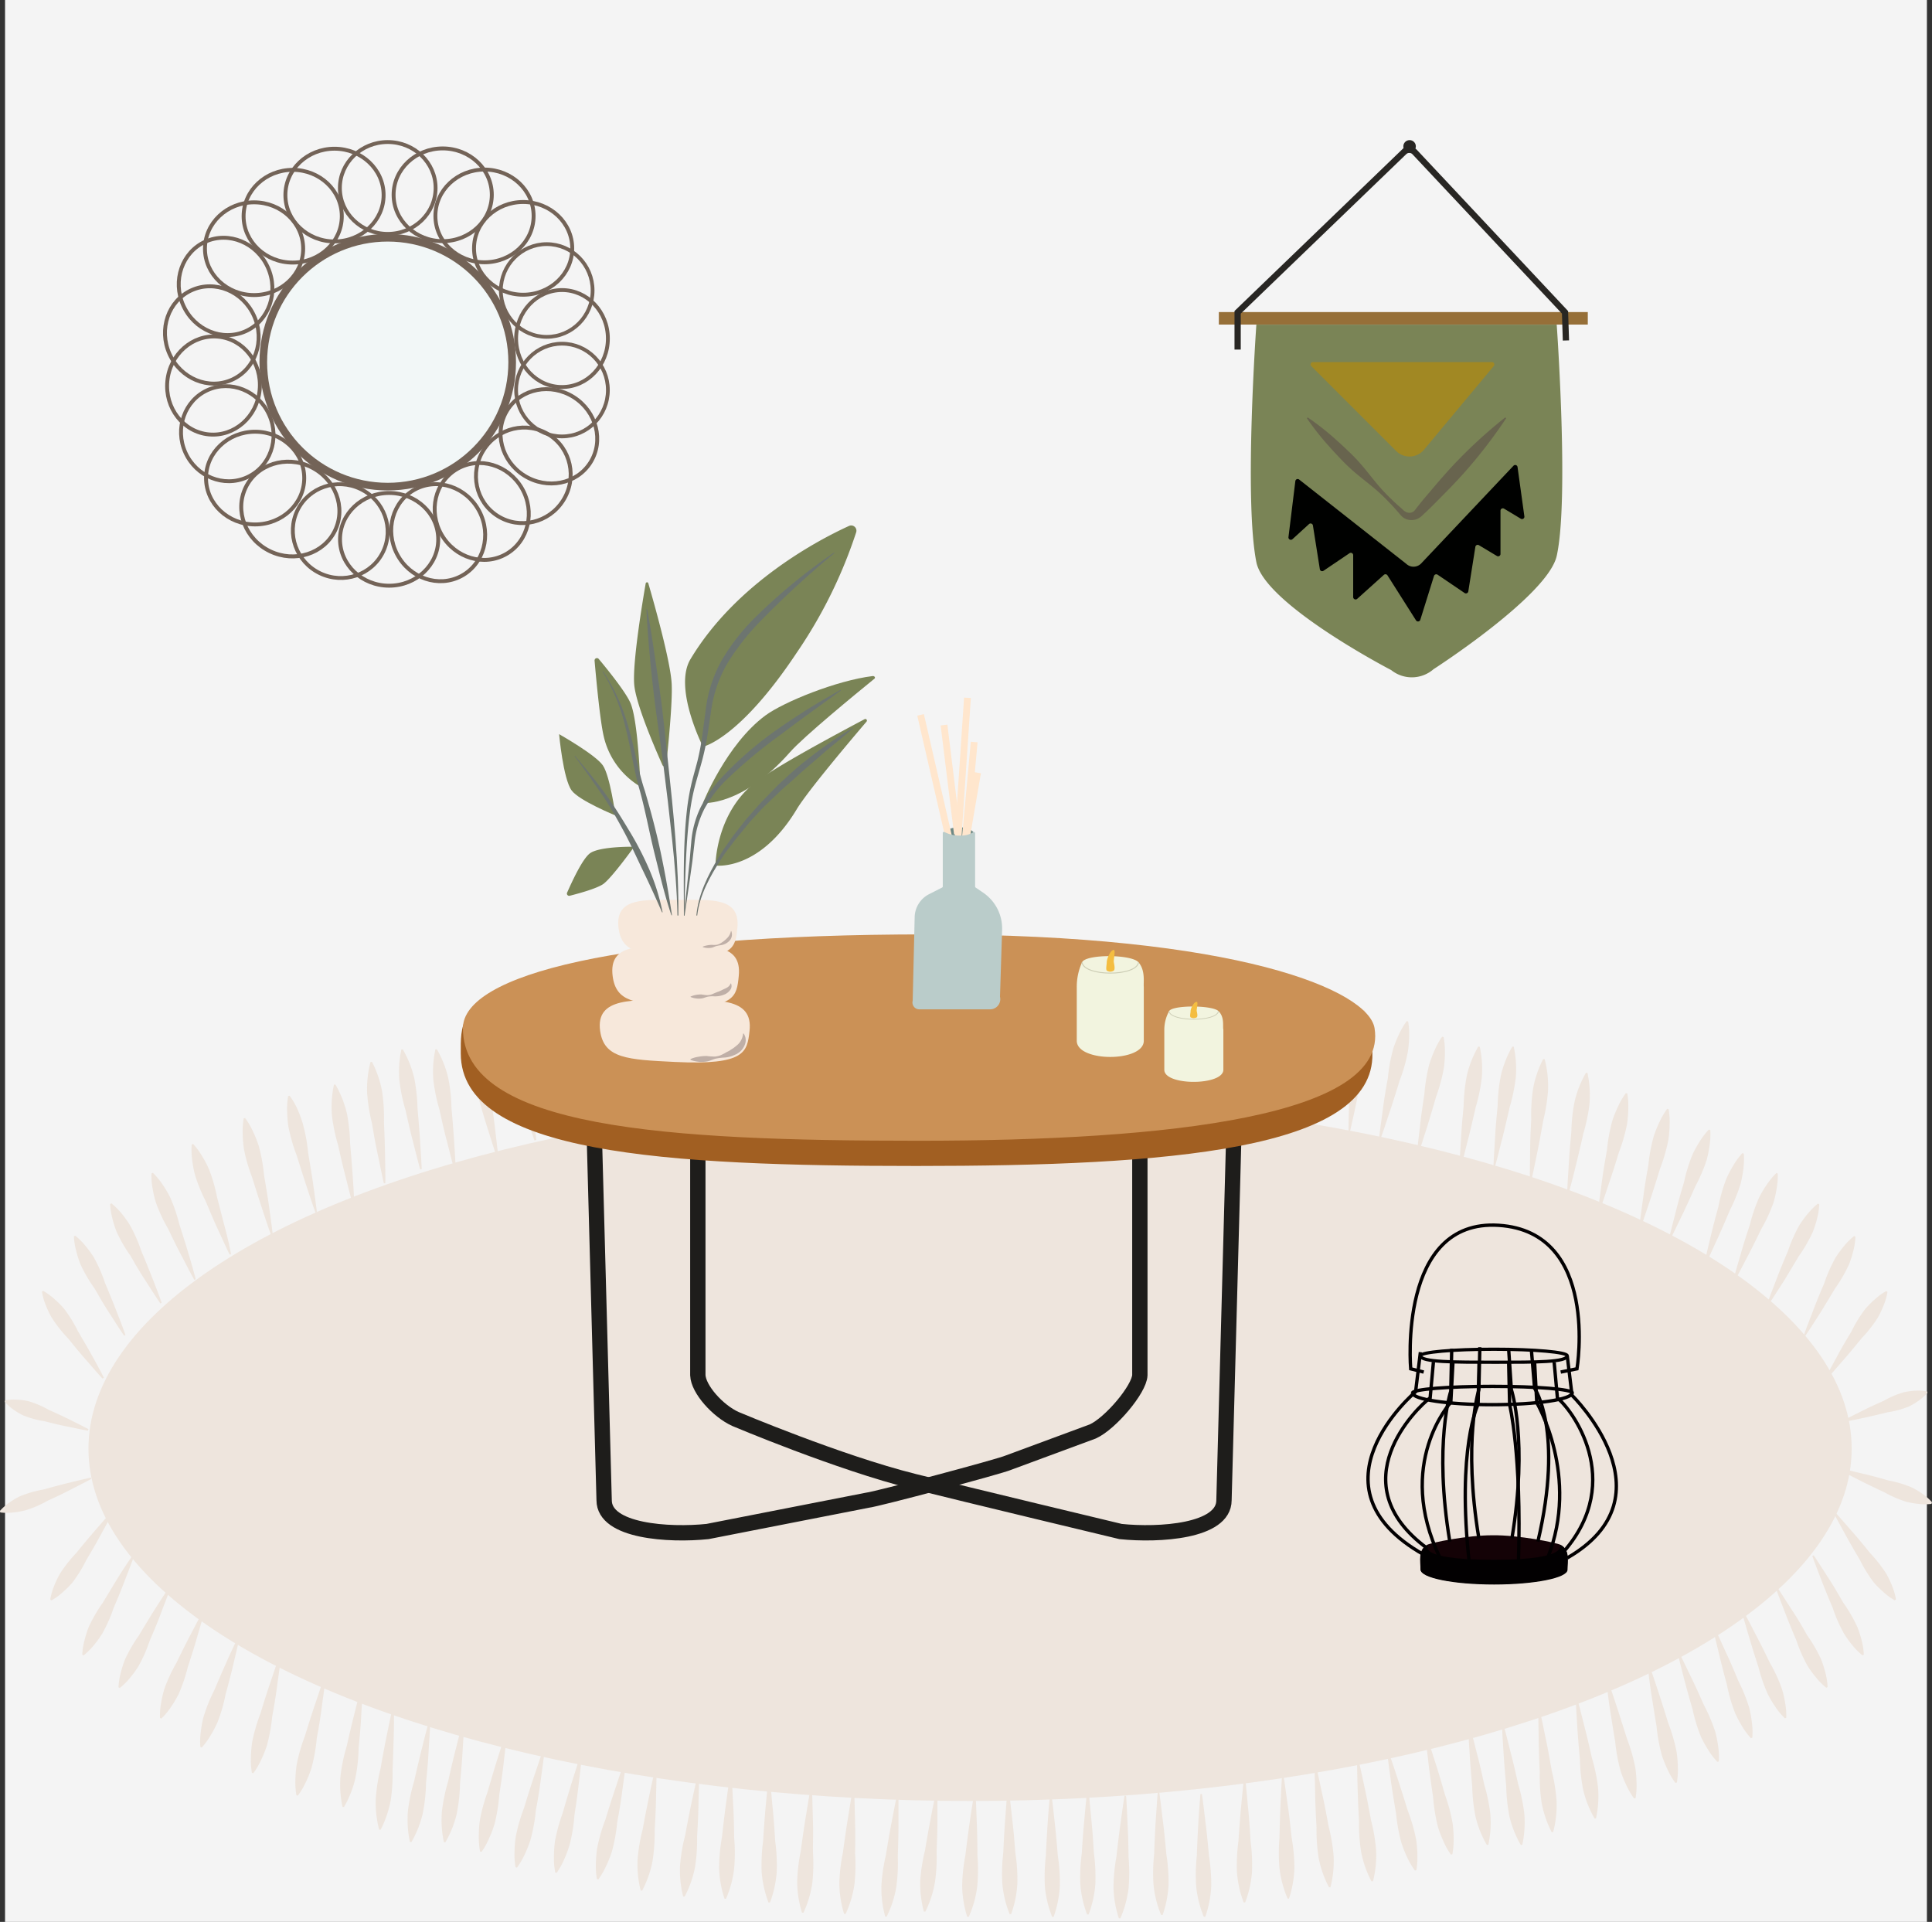 <svg xmlns="http://www.w3.org/2000/svg" viewBox="0 0 402.11 400"><rect x="0" y="0" width="402.11" height="400" fill="#333333" stroke="none"/><defs><style>.cls-1{fill:#f4f4f4;}.cls-2{fill:#eee5dd;}.cls-17,.cls-18,.cls-19,.cls-20,.cls-21,.cls-22,.cls-23,.cls-25,.cls-26,.cls-29,.cls-3,.cls-31,.cls-33,.cls-8{fill:none;}.cls-3{stroke:#1e1d1b;stroke-width:3.19px;}.cls-16,.cls-17,.cls-18,.cls-19,.cls-20,.cls-21,.cls-22,.cls-23,.cls-25,.cls-26,.cls-29,.cls-3,.cls-31,.cls-33,.cls-8{stroke-miterlimit:10;}.cls-4{fill:#a15f22;}.cls-5{fill:#cb9156;}.cls-6{fill:#7a8456;}.cls-7{fill:#966f38;}.cls-8{stroke:#282623;stroke-width:1.3px;}.cls-9{fill:#282623;}.cls-10{fill:#a18823;}.cls-11{fill:#68644e;}.cls-12{fill:#000100;}.cls-13{fill:#f7e8db;}.cls-14{fill:#bfafa7;}.cls-15{fill:#6d7570;}.cls-16{fill:#f2f7f7;stroke-width:1.59px;}.cls-16,.cls-17,.cls-18,.cls-19,.cls-20,.cls-21,.cls-22,.cls-23{stroke:#736357;}.cls-17{stroke-width:0.81px;}.cls-18{stroke-width:0.78px;}.cls-19{stroke-width:0.8px;}.cls-20{stroke-width:0.8px;}.cls-21{stroke-width:0.81px;}.cls-22{stroke-width:0.82px;}.cls-23{stroke-width:0.8px;}.cls-24{fill:#140206;}.cls-25,.cls-26{stroke:#020001;}.cls-25{stroke-width:0.67px;}.cls-26{stroke-width:0.7px;}.cls-27{fill:#020001;}.cls-28{fill:#f2f4df;}.cls-29,.cls-31{stroke:#cdceb6;}.cls-29{stroke-width:0.16px;}.cls-30{fill:#f4bd40;}.cls-31{stroke-width:0.2px;}.cls-32{fill:#6e8985;}.cls-33{stroke:#ffe6cd;stroke-width:1.41px;}.cls-34{fill:#baccca;}</style></defs><title>Recurso 2</title><g id="Capa_2" data-name="Capa 2"><g id="Capa_9" data-name="Capa 9"><rect class="cls-1" x="1.05" width="400" height="400"/></g><g id="Capa_5" data-name="Capa 5"><ellipse class="cls-2" cx="201.9" cy="301.5" rx="183.49" ry="73.33"/><path class="cls-2" d="M375.42,277.93c.65-1.84,1.37-3.64,2.06-5.46s1.44-3.6,2.2-5.38a31.48,31.48,0,0,1,2.34-5.31,21.83,21.83,0,0,1,1.73-2.38,14.1,14.1,0,0,1,2.15-2.15l.28.14a13.92,13.92,0,0,1-.46,3,20.31,20.31,0,0,1-.9,2.8,31.21,31.21,0,0,1-2.9,5q-1.49,2.49-3,4.95c-1.06,1.63-2.08,3.28-3.18,4.89Z"/><path class="cls-2" d="M379.94,286.79c.84-1.65,1.76-3.25,2.63-4.88s1.82-3.21,2.77-4.79a27.83,27.83,0,0,1,2.89-4.7,19.36,19.36,0,0,1,2-2,12.59,12.59,0,0,1,2.35-1.72l.26.18a13,13,0,0,1-.8,2.8,21.68,21.68,0,0,1-1.19,2.53,27.84,27.84,0,0,1-3.41,4.34q-1.74,2.15-3.54,4.25c-1.22,1.38-2.41,2.8-3.67,4.16Z"/><path class="cls-2" d="M367.88,271.19c.65-1.84,1.37-3.64,2.06-5.46s1.44-3.6,2.2-5.38a31.48,31.48,0,0,1,2.34-5.31,21.83,21.83,0,0,1,1.73-2.38,14.62,14.62,0,0,1,2.15-2.16l.28.15a13.92,13.92,0,0,1-.46,3,21.77,21.77,0,0,1-.9,2.8,30.7,30.7,0,0,1-2.9,5q-1.49,2.5-3,5c-1.06,1.63-2.08,3.28-3.18,4.89Z"/><path class="cls-2" d="M360.79,266.29c.51-1.94,1.1-3.85,1.65-5.77s1.17-3.82,1.79-5.71a32.58,32.58,0,0,1,1.94-5.66,23,23,0,0,1,1.55-2.59,14.86,14.86,0,0,1,2-2.42l.29.12a14.46,14.46,0,0,1-.24,3.12,22.18,22.18,0,0,1-.68,3,32.86,32.86,0,0,1-2.52,5.42q-1.29,2.69-2.66,5.36c-.94,1.76-1.84,3.55-2.81,5.3Z"/><path class="cls-2" d="M354.75,262.93c.42-2,.92-4,1.38-5.94s1-3.93,1.53-5.88a33.35,33.35,0,0,1,1.67-5.84,23.44,23.44,0,0,1,1.43-2.71,14.49,14.49,0,0,1,1.88-2.56l.3.1a15.83,15.83,0,0,1-.09,3.17,24.75,24.75,0,0,1-.55,3,33.82,33.82,0,0,1-2.27,5.63q-1.17,2.81-2.42,5.58c-.85,1.85-1.67,3.7-2.56,5.53Z"/><path class="cls-2" d="M341.24,255c.23-2.08.55-4.13.82-6.2s.62-4.12,1-6.16a35,35,0,0,1,1.13-6.13,22.8,22.8,0,0,1,1.17-2.92,16,16,0,0,1,1.63-2.81l.31.07a15.59,15.59,0,0,1,.2,3.24,23.19,23.19,0,0,1-.26,3.14,36.11,36.11,0,0,1-1.73,6q-.92,3-1.89,6c-.68,2-1.32,3.95-2,5.91Z"/><path class="cls-2" d="M347.39,257.73c.46-2,1-3.92,1.48-5.88s1.06-3.89,1.63-5.82a33.26,33.26,0,0,1,1.78-5.77,22.47,22.47,0,0,1,1.47-2.67,15.49,15.49,0,0,1,1.92-2.51l.3.11a15,15,0,0,1-.15,3.16,24.7,24.7,0,0,1-.59,3,33.81,33.81,0,0,1-2.37,5.55q-1.22,2.76-2.51,5.5c-.89,1.81-1.74,3.64-2.66,5.44Z"/><path class="cls-2" d="M332.64,251.73c.24-2.07.55-4.13.82-6.2s.63-4.11,1-6.16a35.19,35.19,0,0,1,1.12-6.13,25,25,0,0,1,1.17-2.92,15.8,15.8,0,0,1,1.64-2.81l.3.07a16.43,16.43,0,0,1,.21,3.25,27,27,0,0,1-.26,3.13,36,36,0,0,1-1.74,6c-.6,2-1.23,4-1.89,5.94s-1.32,4-2,5.91Z"/><path class="cls-2" d="M326.18,248.2c.08-2.12.24-4.22.36-6.34s.31-4.21.51-6.31a35.59,35.59,0,0,1,.67-6.28,21.87,21.87,0,0,1,2.37-6l.31.05a21.85,21.85,0,0,1,.42,6.46,36.5,36.5,0,0,1-1.29,6.18c-.45,2.06-.94,4.12-1.44,6.17s-1,4.1-1.6,6.14Z"/><path class="cls-2" d="M318.4,245.69c0-2.13.05-4.26.07-6.38s.12-4.25.23-6.37a36.36,36.36,0,0,1,.38-6.35,22.22,22.22,0,0,1,2.09-6.16l.32,0a22.23,22.23,0,0,1,.71,6.47,37.34,37.34,0,0,1-1,6.28q-.54,3.14-1.16,6.27c-.44,2.08-.84,4.17-1.32,6.24Z"/><path class="cls-2" d="M310.84,242.77c.07-2.11.24-4.22.35-6.33s.32-4.21.52-6.31a35.81,35.81,0,0,1,.67-6.29,21.81,21.81,0,0,1,2.37-6l.31,0a21.89,21.89,0,0,1,.42,6.46,36.82,36.82,0,0,1-1.29,6.19q-.69,3.09-1.44,6.16c-.54,2-1,4.1-1.6,6.14Z"/><path class="cls-2" d="M303.76,242.74c.08-2.12.24-4.22.36-6.34s.32-4.21.51-6.31a37.58,37.58,0,0,1,.67-6.28,22.09,22.09,0,0,1,2.38-6l.31.05a21.79,21.79,0,0,1,.41,6.45,35.44,35.44,0,0,1-1.28,6.19q-.69,3.09-1.45,6.17c-.53,2-1,4.1-1.6,6.14Z"/><path class="cls-2" d="M294.89,240.23c.19-2.08.47-4.15.7-6.24s.55-4.14.86-6.2a36.27,36.27,0,0,1,1-6.17,27.2,27.2,0,0,1,1.12-3,15.74,15.74,0,0,1,1.58-2.85l.31.06a16.62,16.62,0,0,1,.27,3.26,25.38,25.38,0,0,1-.21,3.15,35.7,35.7,0,0,1-1.62,6q-.86,3-1.78,6c-.65,2-1.25,4-1.93,6Z"/><path class="cls-2" d="M280.67,235.4c0-2.13.09-4.25.13-6.38s.16-4.24.28-6.36a36.34,36.34,0,0,1,.44-6.34,21.89,21.89,0,0,1,2.15-6.13l.31,0a22.21,22.21,0,0,1,.65,6.47,36.35,36.35,0,0,1-1.06,6.27c-.38,2.08-.78,4.17-1.21,6.25s-.88,4.15-1.37,6.22Z"/><path class="cls-2" d="M287.05,236.75c.23-2.07.54-4.13.81-6.2s.62-4.11,1-6.16a35,35,0,0,1,1.12-6.13,25.12,25.12,0,0,1,1.16-2.93,16.16,16.16,0,0,1,1.64-2.81l.3.07a15.71,15.71,0,0,1,.21,3.25A23.47,23.47,0,0,1,293,219a34.28,34.28,0,0,1-1.73,6q-.9,3-1.88,5.95c-.68,2-1.31,4-2,5.92Z"/><path class="cls-2" d="M271.83,234.16c0-2.13.09-4.25.13-6.38s.16-4.24.28-6.35a36.2,36.2,0,0,1,.43-6.34,22.16,22.16,0,0,1,2.15-6.14l.32,0a22.15,22.15,0,0,1,.65,6.47,37.05,37.05,0,0,1-1.06,6.26c-.38,2.09-.78,4.17-1.22,6.25s-.87,4.16-1.37,6.23Z"/><path class="cls-2" d="M265.06,232.13c-.16-2.14-.23-4.27-.35-6.41s-.15-4.27-.19-6.4a37.89,37.89,0,0,1,0-6.39,22.58,22.58,0,0,1,1.7-6.32h.31a22.62,22.62,0,0,1,1.13,6.45,36.9,36.9,0,0,1-.6,6.36q-.33,3.18-.75,6.36c-.31,2.12-.56,4.24-.91,6.35Z"/><path class="cls-2" d="M257.1,231.41c-.25-2.13-.42-4.26-.63-6.39s-.35-4.27-.48-6.4a37,37,0,0,1-.32-6.39,22.38,22.38,0,0,1,1.4-6.4h.31a22.27,22.27,0,0,1,1.42,6.4,37,37,0,0,1-.3,6.39q-.19,3.19-.46,6.39c-.21,2.13-.38,4.27-.62,6.4Z"/><path class="cls-2" d="M248.07,228.39c-.19-2.14-.3-4.27-.45-6.41s-.23-4.26-.3-6.4a36.9,36.9,0,0,1-.14-6.39,22.18,22.18,0,0,1,1.59-6.35h.31a22.37,22.37,0,0,1,1.24,6.43,36.91,36.91,0,0,1-.49,6.38c-.19,2.13-.4,4.25-.64,6.38s-.5,4.25-.81,6.37Z"/><path class="cls-2" d="M239.19,228.8c-.19-2.13-.3-4.27-.45-6.4s-.23-4.27-.3-6.4a37,37,0,0,1-.14-6.4,22.18,22.18,0,0,1,1.59-6.35h.31a22.24,22.24,0,0,1,1.24,6.42,36.91,36.91,0,0,1-.49,6.38c-.19,2.13-.4,4.25-.64,6.38s-.5,4.25-.81,6.37Z"/><path class="cls-2" d="M232.29,228c-.35-2.11-.61-4.23-.92-6.35s-.54-4.23-.77-6.35A36.92,36.92,0,0,1,230,209a22.51,22.51,0,0,1,1.11-6.44l.32,0a22.58,22.58,0,0,1,1.7,6.32,36.86,36.86,0,0,1,0,6.39c0,2.13-.09,4.27-.17,6.4s-.18,4.27-.34,6.41Z"/><path class="cls-2" d="M224.48,228.9c-.25-2.13-.42-4.26-.63-6.4s-.34-4.26-.47-6.39a37,37,0,0,1-.31-6.39,22.4,22.4,0,0,1,1.41-6.4h.31a22.76,22.76,0,0,1,1.42,6.4,37,37,0,0,1-.32,6.39q-.19,3.19-.47,6.39c-.21,2.14-.38,4.27-.63,6.4Z"/><path class="cls-2" d="M216.74,228.37c-.21-2.14-.34-4.27-.51-6.41s-.27-4.26-.36-6.4a36.94,36.94,0,0,1-.2-6.39,22.3,22.3,0,0,1,1.52-6.37h.31a22.59,22.59,0,0,1,1.31,6.41,38.06,38.06,0,0,1-.43,6.39c-.17,2.13-.36,4.25-.58,6.38s-.46,4.26-.74,6.38Z"/><path class="cls-2" d="M207.87,229c-.22-2.14-.34-4.27-.52-6.4s-.26-4.27-.36-6.4a37.06,37.06,0,0,1-.2-6.4,22.33,22.33,0,0,1,1.53-6.37h.31a22.23,22.23,0,0,1,1.3,6.41,37,37,0,0,1-.43,6.39c-.16,2.13-.36,4.26-.58,6.38s-.45,4.26-.74,6.38Z"/><path class="cls-2" d="M201,228.34c-.37-2.11-.65-4.23-1-6.34s-.58-4.23-.83-6.35a37.7,37.7,0,0,1-.67-6.35,22.47,22.47,0,0,1,1.05-6.45l.32,0a22.57,22.57,0,0,1,1.77,6.29,37.87,37.87,0,0,1,0,6.39q0,3.21-.12,6.4c-.09,2.14-.13,4.27-.27,6.41Z"/><path class="cls-2" d="M193,229.26c-.47-2.09-.85-4.18-1.27-6.27s-.77-4.18-1.12-6.27a37.63,37.63,0,0,1-1-6.3,22.66,22.66,0,0,1,.76-6.47l.32,0a22.67,22.67,0,0,1,2.05,6.18,37.51,37.51,0,0,1,.33,6.36c.08,2.12.14,4.25.18,6.37s.05,4.26,0,6.39Z"/><path class="cls-2" d="M119,236.53c-.68-2-1.28-4-1.93-6s-1.21-4-1.78-6a35.2,35.2,0,0,1-1.62-6,25.12,25.12,0,0,1-.21-3.15,16.52,16.52,0,0,1,.27-3.25l.31-.07a15.49,15.49,0,0,1,1.58,2.86,26.28,26.28,0,0,1,1.12,3,36.59,36.59,0,0,1,1,6.17c.31,2.07.59,4.14.86,6.21s.51,4.15.7,6.24Z"/><path class="cls-2" d="M134.57,233.54c-.5-2.07-.92-4.15-1.38-6.23s-.83-4.16-1.21-6.25a36.08,36.08,0,0,1-1.06-6.26,22.15,22.15,0,0,1,.65-6.47l.31,0a22.19,22.19,0,0,1,2.16,6.14,37.19,37.19,0,0,1,.43,6.34q.18,3.16.28,6.36c0,2.12.13,4.24.13,6.37Z"/><path class="cls-2" d="M128.19,234.93c-.71-2-1.35-3.94-2-5.91s-1.28-4-1.88-6a34.38,34.38,0,0,1-1.73-6,23.18,23.18,0,0,1-.26-3.13,15.66,15.66,0,0,1,.21-3.25l.3-.07a15.8,15.8,0,0,1,1.64,2.81,25,25,0,0,1,1.16,2.92,35.19,35.19,0,0,1,1.12,6.13q.52,3.07,1,6.17c.27,2.07.58,4.12.81,6.2Z"/><path class="cls-2" d="M143.41,232.3c-.5-2.07-.91-4.15-1.37-6.22s-.84-4.17-1.22-6.25a37.34,37.34,0,0,1-1.06-6.27,21.89,21.89,0,0,1,.66-6.47l.31,0a22.21,22.21,0,0,1,2.15,6.13,36.33,36.33,0,0,1,.43,6.34q.18,3.18.29,6.36c0,2.13.12,4.25.12,6.38Z"/><path class="cls-2" d="M150.18,232.13c-.34-2.12-.6-4.23-.91-6.35s-.53-4.24-.75-6.36a36.92,36.92,0,0,1-.6-6.37,22.55,22.55,0,0,1,1.13-6.44h.31a22.52,22.52,0,0,1,1.7,6.31,38,38,0,0,1,0,6.4q-.06,3.19-.19,6.4c-.12,2.13-.19,4.27-.35,6.41Z"/><path class="cls-2" d="M158.14,231.39c-.25-2.13-.42-4.26-.62-6.39s-.34-4.26-.47-6.39a37.14,37.14,0,0,1-.3-6.4,22.28,22.28,0,0,1,1.42-6.39h.31a22.59,22.59,0,0,1,1.41,6.4,38,38,0,0,1-.33,6.39q-.19,3.19-.48,6.39c-.21,2.13-.38,4.26-.63,6.39Z"/><path class="cls-2" d="M184.93,228.24c-.46-2.09-.83-4.18-1.25-6.27s-.75-4.19-1.08-6.29a37.56,37.56,0,0,1-.93-6.3,22,22,0,0,1,.79-6.47l.31,0a22.05,22.05,0,0,1,2,6.2,36.4,36.4,0,0,1,.31,6.36q.1,3.18.15,6.38c0,2.13,0,4.25,0,6.39Z"/><path class="cls-2" d="M175.69,228.9c-.39-2.11-.7-4.22-1.06-6.32s-.63-4.22-.91-6.33a36.79,36.79,0,0,1-.74-6.34,22.11,22.11,0,0,1,1-6.46l.31,0a22.49,22.49,0,0,1,1.85,6.26,37.86,37.86,0,0,1,.12,6.39q0,3.19,0,6.39c-.07,2.14-.09,4.27-.2,6.41Z"/><path class="cls-2" d="M166.93,229.17c-.39-2.11-.7-4.22-1.06-6.32s-.63-4.22-.9-6.33a36.92,36.92,0,0,1-.75-6.35,22.09,22.09,0,0,1,1-6.45l.32,0a22.87,22.87,0,0,1,1.84,6.27,36.72,36.72,0,0,1,.12,6.38c0,2.13,0,4.27,0,6.4s-.09,4.27-.19,6.4Z"/><path class="cls-2" d="M65.65,252.35c-.72-2-1.35-3.94-2-5.91s-1.28-4-1.89-5.94a36.22,36.22,0,0,1-1.73-6,23.18,23.18,0,0,1-.26-3.13,15.68,15.68,0,0,1,.2-3.25l.31-.07a15.8,15.8,0,0,1,1.64,2.81A25,25,0,0,1,63,233.79a35.21,35.21,0,0,1,1.13,6.13q.52,3.08,1,6.16c.27,2.07.59,4.13.82,6.2Z"/><path class="cls-2" d="M73.43,250.68c-.58-2-1.07-4.1-1.6-6.14s-1-4.11-1.45-6.17a36.5,36.5,0,0,1-1.29-6.18,22.19,22.19,0,0,1,.42-6.46l.31,0a22.22,22.22,0,0,1,2.38,6,37.58,37.58,0,0,1,.67,6.28c.19,2.1.36,4.21.51,6.31s.28,4.22.36,6.34Z"/><path class="cls-2" d="M79.89,246.27c-.48-2.07-.87-4.16-1.32-6.24s-.8-4.18-1.16-6.27a37.32,37.32,0,0,1-1-6.28,22.23,22.23,0,0,1,.71-6.47l.31,0a22.25,22.25,0,0,1,2.1,6.16,37.36,37.36,0,0,1,.38,6.35c.1,2.12.18,4.24.22,6.37s.09,4.25.07,6.38Z"/><path class="cls-2" d="M87.46,243.37c-.58-2-1.07-4.09-1.6-6.14s-1-4.1-1.45-6.16a35.83,35.83,0,0,1-1.28-6.19,21.88,21.88,0,0,1,.41-6.46l.31,0a22.34,22.34,0,0,1,2.38,6,37.81,37.81,0,0,1,.67,6.29q.28,3.15.51,6.31c.12,2.11.28,4.22.36,6.33Z"/><path class="cls-2" d="M94.53,243.34c-.57-2-1.06-4.1-1.6-6.14s-1-4.11-1.44-6.17a36.61,36.61,0,0,1-1.29-6.19,21.8,21.8,0,0,1,.42-6.45l.31,0a21.74,21.74,0,0,1,2.37,6,35.59,35.59,0,0,1,.67,6.28c.2,2.1.37,4.21.51,6.31s.28,4.22.36,6.34Z"/><path class="cls-2" d="M103.41,240.85c-.69-2-1.29-4-1.93-6s-1.22-4-1.78-6a35.73,35.73,0,0,1-1.63-6,23.58,23.58,0,0,1-.2-3.15,15.81,15.81,0,0,1,.26-3.26l.31-.06a16.44,16.44,0,0,1,1.59,2.85,25.75,25.75,0,0,1,1.11,2.95,35.57,35.57,0,0,1,1,6.18q.46,3.09.86,6.2c.23,2.08.51,4.16.7,6.24Z"/><path class="cls-2" d="M111.25,237.38c-.72-2-1.36-3.95-2-5.92s-1.28-4-1.88-6a36.11,36.11,0,0,1-1.73-6,25.24,25.24,0,0,1-.26-3.14,16.43,16.43,0,0,1,.21-3.25l.31-.07a16.37,16.37,0,0,1,1.63,2.81,25.19,25.19,0,0,1,1.17,2.93,35,35,0,0,1,1.11,6.13q.53,3.08,1,6.16c.27,2.07.58,4.13.81,6.2Z"/><path class="cls-2" d="M25.83,278c-1.1-1.61-2.12-3.26-3.18-4.88s-2-3.3-3-5a30.43,30.43,0,0,1-2.91-5,21.25,21.25,0,0,1-.89-2.8,14.45,14.45,0,0,1-.47-3l.28-.14a13.78,13.78,0,0,1,2.16,2.16,20.7,20.7,0,0,1,1.72,2.37A30.73,30.73,0,0,1,21.85,267c.75,1.79,1.49,3.58,2.2,5.39s1.41,3.61,2.06,5.45Z"/><path class="cls-2" d="M21.33,286.92c-1.25-1.36-2.44-2.77-3.66-4.16s-2.38-2.82-3.54-4.25a27.84,27.84,0,0,1-3.41-4.34,18.29,18.29,0,0,1-1.19-2.53,12.44,12.44,0,0,1-.8-2.8l.26-.18a13.42,13.42,0,0,1,2.35,1.72,20.44,20.44,0,0,1,2,2,28.23,28.23,0,0,1,2.89,4.7c.94,1.59,1.87,3.18,2.77,4.79s1.79,3.23,2.63,4.88Z"/><path class="cls-2" d="M33.37,271.28c-1.1-1.61-2.12-3.26-3.18-4.88s-2.05-3.3-3-5a29.68,29.68,0,0,1-2.9-5,19.89,19.89,0,0,1-.9-2.8,14.45,14.45,0,0,1-.47-3l.28-.14a13.78,13.78,0,0,1,2.16,2.16A22.08,22.08,0,0,1,27.05,255a31.48,31.48,0,0,1,2.34,5.31c.75,1.79,1.49,3.58,2.2,5.39s1.41,3.61,2.06,5.45Z"/><path class="cls-2" d="M40.44,266.36c-1-1.75-1.87-3.53-2.81-5.3s-1.8-3.56-2.66-5.36a32.07,32.07,0,0,1-2.52-5.42,22.06,22.06,0,0,1-.69-2.94,14.52,14.52,0,0,1-.23-3.12l.29-.12a14.39,14.39,0,0,1,2,2.41,22.27,22.27,0,0,1,1.55,2.6,32.77,32.77,0,0,1,1.94,5.65c.62,1.9,1.21,3.8,1.79,5.71s1.13,3.84,1.64,5.78Z"/><path class="cls-2" d="M47.79,261.11c-.89-1.83-1.71-3.69-2.57-5.53s-1.63-3.71-2.41-5.58a33.65,33.65,0,0,1-2.27-5.63,25.11,25.11,0,0,1-.55-3,15.93,15.93,0,0,1-.09-3.18l.3-.1a15.41,15.41,0,0,1,1.88,2.56,22.78,22.78,0,0,1,1.43,2.72,34.13,34.13,0,0,1,1.67,5.83c.54,2,1,3.92,1.53,5.89s1,3.94,1.38,5.94Z"/><path class="cls-2" d="M56.4,257c-.72-2-1.36-3.94-2-5.91s-1.29-4-1.89-5.95a34.94,34.94,0,0,1-1.74-6,27,27,0,0,1-.26-3.13,16.38,16.38,0,0,1,.21-3.25l.3-.07a15.8,15.8,0,0,1,1.64,2.81,25,25,0,0,1,1.17,2.92,35,35,0,0,1,1.12,6.13q.53,3.07,1,6.16c.27,2.07.58,4.12.81,6.2Z"/><path class="cls-2" d="M377.48,323.7c1.09,1.61,2.12,3.26,3.18,4.89s2,3.29,3,5a31.1,31.1,0,0,1,2.9,5,23.29,23.29,0,0,1,.9,2.79,13.91,13.91,0,0,1,.46,3l-.28.14a14.15,14.15,0,0,1-2.15-2.16A21.72,21.72,0,0,1,383.8,340a30.46,30.46,0,0,1-2.34-5.32q-1.14-2.67-2.2-5.38c-.69-1.82-1.41-3.62-2.06-5.45Z"/><path class="cls-2" d="M382,314.8c1.26,1.37,2.44,2.78,3.67,4.17s2.38,2.81,3.54,4.25a28.38,28.38,0,0,1,3.4,4.34,20.09,20.09,0,0,1,1.2,2.52,13.67,13.67,0,0,1,.8,2.81l-.26.18a12.71,12.71,0,0,1-2.35-1.72,19.43,19.43,0,0,1-2-2,28.13,28.13,0,0,1-2.9-4.7q-1.41-2.37-2.76-4.79c-.88-1.62-1.79-3.23-2.64-4.88Z"/><path class="cls-2" d="M369.94,330.44c1.09,1.61,2.11,3.26,3.18,4.89s2.05,3.29,3,5a31.1,31.1,0,0,1,2.9,5,23.29,23.29,0,0,1,.9,2.79,13.91,13.91,0,0,1,.46,3l-.28.14a14.15,14.15,0,0,1-2.15-2.16,20.47,20.47,0,0,1-1.73-2.37,30.46,30.46,0,0,1-2.34-5.32q-1.14-2.67-2.2-5.38c-.69-1.82-1.41-3.62-2.06-5.45Z"/><path class="cls-2" d="M362.86,335.36c1,1.76,1.88,3.54,2.81,5.31s1.81,3.56,2.67,5.36a32.49,32.49,0,0,1,2.52,5.42,23.7,23.7,0,0,1,.68,2.94,15.13,15.13,0,0,1,.24,3.12l-.29.12a15,15,0,0,1-2-2.42,22.64,22.64,0,0,1-1.54-2.59A32.77,32.77,0,0,1,366,347c-.62-1.9-1.22-3.8-1.79-5.72s-1.14-3.83-1.65-5.77Z"/><path class="cls-2" d="M356.83,338.74c.89,1.83,1.7,3.69,2.56,5.53s1.64,3.71,2.42,5.58a34.17,34.17,0,0,1,2.27,5.63,23.26,23.26,0,0,1,.54,3,14.5,14.5,0,0,1,.09,3.17l-.29.11a15.48,15.48,0,0,1-1.89-2.56,24.25,24.25,0,0,1-1.42-2.72,33.27,33.27,0,0,1-1.68-5.83q-.8-2.94-1.52-5.89c-.46-2-1-3.95-1.38-5.94Z"/><path class="cls-2" d="M343.33,346.75c.72,2,1.35,3.94,2,5.91s1.28,4,1.88,5.95a35.2,35.2,0,0,1,1.74,6,23.33,23.33,0,0,1,.26,3.14,16.26,16.26,0,0,1-.2,3.24l-.31.08a15.8,15.8,0,0,1-1.64-2.81,25.77,25.77,0,0,1-1.17-2.92,36.15,36.15,0,0,1-1.12-6.13c-.35-2.05-.67-4.1-1-6.17s-.59-4.12-.82-6.19Z"/><path class="cls-2" d="M349.46,343.94c.93,1.8,1.78,3.63,2.66,5.44s1.7,3.66,2.52,5.5a33.86,33.86,0,0,1,2.36,5.56,22.6,22.6,0,0,1,.6,3,15.59,15.59,0,0,1,.15,3.15l-.3.11a14.88,14.88,0,0,1-1.92-2.5,25,25,0,0,1-1.48-2.67,33.77,33.77,0,0,1-1.77-5.77c-.57-1.93-1.11-3.88-1.63-5.83s-1-3.9-1.48-5.87Z"/><path class="cls-2" d="M334.73,350c.72,2,1.36,3.94,2,5.91s1.28,4,1.89,5.95a35.83,35.83,0,0,1,1.73,6,23.18,23.18,0,0,1,.26,3.13,15.64,15.64,0,0,1-.2,3.25l-.31.07a16,16,0,0,1-1.63-2.81,22.8,22.8,0,0,1-1.17-2.92,35,35,0,0,1-1.13-6.13c-.35-2-.67-4.1-1-6.16s-.58-4.12-.82-6.2Z"/><path class="cls-2" d="M328.27,353.53c.57,2,1.06,4.09,1.59,6.14s1,4.1,1.45,6.16A36.61,36.61,0,0,1,332.6,372a21.8,21.8,0,0,1-.42,6.45l-.31,0a21.74,21.74,0,0,1-2.37-6,35.59,35.59,0,0,1-.67-6.28q-.3-3.15-.52-6.31c-.11-2.11-.28-4.22-.35-6.34Z"/><path class="cls-2" d="M320.49,356.05c.48,2.08.88,4.16,1.32,6.25s.8,4.17,1.16,6.26a36.34,36.34,0,0,1,1,6.28,21.89,21.89,0,0,1-.71,6.47l-.31,0a22.14,22.14,0,0,1-2.1-6.16,37.36,37.36,0,0,1-.38-6.35q-.15-3.18-.22-6.36c0-2.13-.09-4.25-.07-6.39Z"/><path class="cls-2" d="M312.92,359c.58,2,1.07,4.09,1.6,6.14s1,4.11,1.45,6.16a36.82,36.82,0,0,1,1.29,6.19,22.21,22.21,0,0,1-.42,6.46l-.31.05a22.22,22.22,0,0,1-2.38-6,36.67,36.67,0,0,1-.66-6.29q-.3-3.15-.52-6.31c-.12-2.11-.28-4.21-.36-6.33Z"/><path class="cls-2" d="M305.85,359c.57,2,1.06,4.09,1.6,6.14s1,4.1,1.44,6.16a36.61,36.61,0,0,1,1.29,6.19,21.79,21.79,0,0,1-.41,6.45l-.31.05a21.84,21.84,0,0,1-2.38-6,36.78,36.78,0,0,1-.67-6.29q-.3-3.15-.51-6.31c-.12-2.11-.28-4.22-.36-6.33Z"/><path class="cls-2" d="M297,361.47c.69,2,1.29,4,1.94,6s1.21,4,1.78,6a35.56,35.56,0,0,1,1.62,6.05,25.12,25.12,0,0,1,.21,3.15,16.52,16.52,0,0,1-.27,3.25l-.31.07a15.82,15.82,0,0,1-1.58-2.86,23.48,23.48,0,0,1-1.12-2.95,36.54,36.54,0,0,1-1-6.18q-.47-3.09-.86-6.2c-.23-2.08-.51-4.15-.7-6.24Z"/><path class="cls-2" d="M282.76,366.34c.5,2.07.92,4.15,1.37,6.23s.84,4.16,1.22,6.24a36.35,36.35,0,0,1,1.06,6.27,22.15,22.15,0,0,1-.65,6.47l-.32,0a22.16,22.16,0,0,1-2.15-6.14,36.2,36.2,0,0,1-.43-6.34c-.12-2.12-.22-4.23-.28-6.36s-.13-4.24-.13-6.37Z"/><path class="cls-2" d="M289.13,365c.72,2,1.36,3.94,2,5.91s1.28,4,1.88,5.95a35.27,35.27,0,0,1,1.73,6,23.18,23.18,0,0,1,.26,3.13,15.66,15.66,0,0,1-.21,3.25l-.3.07a15.8,15.8,0,0,1-1.64-2.81,25.69,25.69,0,0,1-1.16-2.92,35.19,35.19,0,0,1-1.12-6.13q-.53-3.08-1-6.17c-.27-2.07-.58-4.12-.81-6.2Z"/><path class="cls-2" d="M273.92,367.58c.5,2.07.91,4.15,1.37,6.22s.84,4.17,1.22,6.25a37.34,37.34,0,0,1,1.06,6.27,22.23,22.23,0,0,1-.66,6.47l-.31,0a22.21,22.21,0,0,1-2.15-6.13,37.34,37.34,0,0,1-.44-6.34q-.18-3.18-.28-6.36c0-2.13-.12-4.25-.12-6.38Z"/><path class="cls-2" d="M267.15,369.63c.34,2.11.6,4.23.91,6.35s.53,4.24.75,6.36a37.94,37.94,0,0,1,.6,6.37,22.55,22.55,0,0,1-1.13,6.44H268a22.52,22.52,0,0,1-1.7-6.31,38,38,0,0,1,0-6.4q.06-3.19.19-6.4c.12-2.14.19-4.27.34-6.41Z"/><path class="cls-2" d="M259.19,370.37c.25,2.13.41,4.26.62,6.39s.34,4.26.47,6.39a37.14,37.14,0,0,1,.3,6.4,22.28,22.28,0,0,1-1.42,6.39h-.31a22.25,22.25,0,0,1-1.41-6.4,39.1,39.1,0,0,1,.32-6.39q.21-3.19.48-6.39c.22-2.13.39-4.26.64-6.39Z"/><path class="cls-2" d="M250.16,373.38c.31,2.12.53,4.24.8,6.37s.46,4.25.65,6.37a38.09,38.09,0,0,1,.49,6.38,22.58,22.58,0,0,1-1.24,6.43h-.31a22.34,22.34,0,0,1-1.59-6.35,37,37,0,0,1,.14-6.4c.07-2.13.17-4.27.29-6.4s.27-4.27.46-6.41Z"/><path class="cls-2" d="M241.28,373c.31,2.13.53,4.25.8,6.37s.46,4.25.65,6.38a38,38,0,0,1,.49,6.38,22.71,22.71,0,0,1-1.24,6.43h-.31a22.18,22.18,0,0,1-1.59-6.35,36.9,36.9,0,0,1,.14-6.39q.1-3.21.29-6.4c.16-2.14.27-4.27.46-6.41Z"/><path class="cls-2" d="M234.38,373.74c.15,2.14.22,4.28.33,6.41s.15,4.27.18,6.4a37,37,0,0,1,0,6.4,22.3,22.3,0,0,1-1.71,6.31h-.31a22.6,22.6,0,0,1-1.12-6.45,37.84,37.84,0,0,1,.61-6.36q.35-3.18.77-6.36c.31-2.12.57-4.24.92-6.35Z"/><path class="cls-2" d="M226.57,372.88c.25,2.13.42,4.26.63,6.39s.34,4.26.47,6.39a37.05,37.05,0,0,1,.31,6.4,22.26,22.26,0,0,1-1.41,6.39h-.31a22.62,22.62,0,0,1-1.42-6.39,37.06,37.06,0,0,1,.32-6.4q.19-3.2.47-6.39c.21-2.13.38-4.26.63-6.39Z"/><path class="cls-2" d="M218.83,373.4c.29,2.13.5,4.25.74,6.38s.42,4.26.59,6.38a37.09,37.09,0,0,1,.42,6.39,22.36,22.36,0,0,1-1.3,6.42H219a22.26,22.26,0,0,1-1.53-6.36,38.05,38.05,0,0,1,.21-6.4c.09-2.13.21-4.27.35-6.4s.31-4.27.52-6.4Z"/><path class="cls-2" d="M210,372.81c.29,2.13.49,4.25.74,6.38s.41,4.25.58,6.38a37,37,0,0,1,.43,6.39,22.57,22.57,0,0,1-1.3,6.41h-.32a22.64,22.64,0,0,1-1.52-6.37,36.94,36.94,0,0,1,.2-6.39q.14-3.21.36-6.4c.17-2.14.3-4.27.51-6.4Z"/><path class="cls-2" d="M203.05,373.45c.13,2.14.18,4.27.27,6.41s.1,4.27.12,6.4a37.86,37.86,0,0,1-.05,6.39,22.45,22.45,0,0,1-1.76,6.29h-.32a22.59,22.59,0,0,1-1.05-6.46,36.9,36.9,0,0,1,.67-6.35c.25-2.12.52-4.23.82-6.35s.62-4.23,1-6.34Z"/><path class="cls-2" d="M195.11,372.55c0,2.13,0,4.26,0,6.39s-.09,4.25-.17,6.37a36.51,36.51,0,0,1-.34,6.36,21.91,21.91,0,0,1-2,6.18l-.31,0a22.31,22.31,0,0,1-.76-6.47,37.36,37.36,0,0,1,1-6.29c.34-2.1.72-4.19,1.11-6.28s.81-4.18,1.27-6.26Z"/><path class="cls-2" d="M121.13,365.31c-.2,2.09-.47,4.16-.71,6.24s-.54,4.15-.86,6.21a34.53,34.53,0,0,1-1,6.17,25.21,25.21,0,0,1-1.11,3,15.8,15.8,0,0,1-1.59,2.85l-.3-.06a15.88,15.88,0,0,1-.27-3.26,27.46,27.46,0,0,1,.2-3.15,36.7,36.7,0,0,1,1.63-6q.86-3,1.78-6c.64-2,1.25-4,1.93-6Z"/><path class="cls-2" d="M136.65,368.27c0,2.13-.08,4.25-.12,6.38s-.16,4.24-.28,6.35a36.2,36.2,0,0,1-.44,6.34,22.16,22.16,0,0,1-2.15,6.14l-.31,0a22.15,22.15,0,0,1-.65-6.47,36.24,36.24,0,0,1,1.06-6.26c.37-2.09.78-4.17,1.21-6.25s.87-4.16,1.37-6.23Z"/><path class="cls-2" d="M130.28,366.91c-.23,2.08-.55,4.14-.82,6.2s-.61,4.12-1,6.17a36.15,36.15,0,0,1-1.12,6.13,24.36,24.36,0,0,1-1.17,2.92,15.81,15.81,0,0,1-1.63,2.82l-.31-.08a16.28,16.28,0,0,1-.21-3.24,27.13,27.13,0,0,1,.26-3.14,35.83,35.83,0,0,1,1.73-6c.61-2,1.23-4,1.89-5.95s1.31-4,2-5.92Z"/><path class="cls-2" d="M145.5,369.51c0,2.13-.09,4.25-.13,6.37s-.16,4.24-.28,6.36a37.19,37.19,0,0,1-.43,6.34,22.19,22.19,0,0,1-2.16,6.14l-.31,0a22.15,22.15,0,0,1-.65-6.47A36.08,36.08,0,0,1,142.6,382q.57-3.13,1.21-6.25c.46-2.08.88-4.16,1.38-6.23Z"/><path class="cls-2" d="M152.27,369.66c.16,2.13.23,4.27.35,6.4s.15,4.27.18,6.41a35.89,35.89,0,0,1,0,6.39,22.22,22.22,0,0,1-1.69,6.32l-.31,0a22.15,22.15,0,0,1-1.13-6.44,37,37,0,0,1,.59-6.37q.35-3.18.76-6.35c.3-2.12.56-4.24.91-6.36Z"/><path class="cls-2" d="M160.23,370.38c.25,2.13.42,4.26.63,6.39s.35,4.26.48,6.4a37,37,0,0,1,.32,6.39,22.58,22.58,0,0,1-1.4,6.39h-.32a23,23,0,0,1-1.42-6.39,38,38,0,0,1,.31-6.39q.19-3.19.46-6.4c.21-2.13.37-4.26.62-6.39Z"/><path class="cls-2" d="M187,373.57c0,2.13,0,4.26,0,6.39s-.07,4.25-.14,6.38a36.5,36.5,0,0,1-.31,6.36,21.89,21.89,0,0,1-2,6.19l-.31,0a22,22,0,0,1-.79-6.47,36.56,36.56,0,0,1,.93-6.3q.5-3.15,1.08-6.28c.42-2.09.79-4.19,1.24-6.27Z"/><path class="cls-2" d="M177.78,372.9c.11,2.14.13,4.27.19,6.4s.05,4.27,0,6.4a37.72,37.72,0,0,1-.12,6.38,22.46,22.46,0,0,1-1.85,6.27l-.31,0a22.52,22.52,0,0,1-1-6.46,37.7,37.7,0,0,1,.75-6.34q.42-3.18.91-6.33c.35-2.11.66-4.22,1.06-6.32Z"/><path class="cls-2" d="M169,372.63c.11,2.14.13,4.27.2,6.4s0,4.27,0,6.4a37.72,37.72,0,0,1-.12,6.38,22.46,22.46,0,0,1-1.85,6.27l-.31,0a22.16,22.16,0,0,1-1-6.46,36.68,36.68,0,0,1,.74-6.34q.42-3.17.91-6.33c.36-2.11.67-4.22,1.06-6.32Z"/><path class="cls-2" d="M67.74,349.49c-.24,2.08-.55,4.13-.82,6.2s-.62,4.12-1,6.16A36,36,0,0,1,64.82,368a24.36,24.36,0,0,1-1.17,2.92A16,16,0,0,1,62,373.71l-.31-.07a16.38,16.38,0,0,1-.21-3.25,24.93,24.93,0,0,1,.27-3.13,36.11,36.11,0,0,1,1.73-6q.91-3,1.89-5.95c.68-2,1.32-3.95,2-5.91Z"/><path class="cls-2" d="M75.52,351.14c-.08,2.12-.25,4.23-.36,6.34s-.32,4.21-.52,6.31a35.59,35.59,0,0,1-.67,6.28,21.74,21.74,0,0,1-2.37,6l-.31,0a21.8,21.8,0,0,1-.42-6.45,36.61,36.61,0,0,1,1.29-6.19q.69-3.09,1.45-6.16c.53-2.05,1-4.1,1.6-6.14Z"/><path class="cls-2" d="M82,355.53c0,2.14,0,4.26-.07,6.39s-.12,4.24-.22,6.36a37.36,37.36,0,0,1-.38,6.35,22.64,22.64,0,0,1-2.1,6.17l-.31,0a21.89,21.89,0,0,1-.71-6.47,36.34,36.34,0,0,1,1-6.28q.54-3.13,1.16-6.26c.44-2.09.84-4.17,1.32-6.25Z"/><path class="cls-2" d="M89.55,358.45c-.08,2.12-.25,4.22-.36,6.33s-.32,4.22-.52,6.31a35.71,35.71,0,0,1-.67,6.29,21.87,21.87,0,0,1-2.37,6l-.31,0a22.19,22.19,0,0,1-.42-6.46,36.5,36.5,0,0,1,1.29-6.18q.69-3.09,1.45-6.17c.53-2.05,1-4.1,1.6-6.14Z"/><path class="cls-2" d="M96.62,358.49c-.08,2.11-.24,4.22-.36,6.33s-.32,4.21-.51,6.31a36.78,36.78,0,0,1-.67,6.29,21.84,21.84,0,0,1-2.38,6l-.31,0a21.88,21.88,0,0,1-.41-6.46,36.61,36.61,0,0,1,1.29-6.19q.67-3.09,1.44-6.16c.54-2.05,1-4.1,1.6-6.14Z"/><path class="cls-2" d="M105.49,361c-.19,2.09-.47,4.16-.7,6.24s-.55,4.14-.86,6.21a36.59,36.59,0,0,1-1,6.17,23.48,23.48,0,0,1-1.12,2.95,15.82,15.82,0,0,1-1.58,2.86l-.31-.07a16.52,16.52,0,0,1-.27-3.25,25.12,25.12,0,0,1,.21-3.15,35.2,35.2,0,0,1,1.62-6c.57-2,1.16-4,1.78-6s1.25-4,1.94-6Z"/><path class="cls-2" d="M113.33,364.47c-.23,2.08-.54,4.13-.81,6.2s-.62,4.12-1,6.17a35.19,35.19,0,0,1-1.12,6.13,25.69,25.69,0,0,1-1.16,2.92,15.8,15.8,0,0,1-1.64,2.81l-.3-.07a15.66,15.66,0,0,1-.21-3.25,23.18,23.18,0,0,1,.26-3.13,35.27,35.27,0,0,1,1.73-6q.9-3,1.88-5.95c.68-2,1.32-3.95,2-5.91Z"/><path class="cls-2" d="M27.89,323.89c-.65,1.84-1.38,3.64-2.07,5.46s-1.44,3.6-2.2,5.38A30.69,30.69,0,0,1,21.28,340a21.73,21.73,0,0,1-1.72,2.38,14.17,14.17,0,0,1-2.16,2.15l-.28-.14a13.92,13.92,0,0,1,.47-3,21.73,21.73,0,0,1,.89-2.8,31.53,31.53,0,0,1,2.9-5c1-1.66,2-3.31,3-4.95s2.09-3.28,3.19-4.89Z"/><path class="cls-2" d="M23.37,315c-.85,1.65-1.76,3.25-2.64,4.88s-1.82,3.21-2.76,4.79a28.28,28.28,0,0,1-2.9,4.7,19.25,19.25,0,0,1-2,2,12.67,12.67,0,0,1-2.36,1.72l-.25-.18a13,13,0,0,1,.79-2.8,20.22,20.22,0,0,1,1.2-2.53,27.84,27.84,0,0,1,3.41-4.34c1.16-1.43,2.33-2.85,3.54-4.25s2.41-2.8,3.66-4.16Z"/><path class="cls-2" d="M35.43,330.63c-.65,1.84-1.38,3.64-2.06,5.46s-1.45,3.6-2.21,5.38a30.69,30.69,0,0,1-2.34,5.31,21.73,21.73,0,0,1-1.72,2.38,13.73,13.73,0,0,1-2.16,2.15l-.28-.14a14.56,14.56,0,0,1,.47-3,21.73,21.73,0,0,1,.89-2.8,31.53,31.53,0,0,1,2.9-5q1.48-2.49,3-4.95c1.06-1.63,2.08-3.28,3.18-4.89Z"/><path class="cls-2" d="M42.51,335.53c-.51,1.94-1.1,3.84-1.65,5.77s-1.17,3.82-1.79,5.71a33.41,33.41,0,0,1-1.93,5.66,24.61,24.61,0,0,1-1.55,2.59,14.39,14.39,0,0,1-2,2.41l-.29-.11a14.47,14.47,0,0,1,.23-3.12,23.86,23.86,0,0,1,.68-2.95,33.7,33.7,0,0,1,2.52-5.42q1.3-2.69,2.67-5.36c.94-1.76,1.83-3.55,2.81-5.3Z"/><path class="cls-2" d="M49.86,340.77c-.42,2-.92,4-1.37,5.94s-1,3.93-1.53,5.88a33.38,33.38,0,0,1-1.68,5.84,23.36,23.36,0,0,1-1.42,2.71A15.56,15.56,0,0,1,42,363.7l-.3-.1a15.24,15.24,0,0,1,.09-3.18,22.83,22.83,0,0,1,.55-3,33.37,33.37,0,0,1,2.26-5.64c.79-1.86,1.59-3.72,2.42-5.58s1.67-3.7,2.57-5.52Z"/><path class="cls-2" d="M58.48,344.83c-.23,2.08-.55,4.14-.82,6.2s-.62,4.12-1,6.17a35.86,35.86,0,0,1-1.12,6.12,24.36,24.36,0,0,1-1.17,2.92,15.46,15.46,0,0,1-1.64,2.81l-.3-.07a15.57,15.57,0,0,1-.21-3.24,27,27,0,0,1,.26-3.14,35.2,35.2,0,0,1,1.74-6q.9-3,1.89-5.95c.68-2,1.32-3.95,2-5.91Z"/><path class="cls-2" d="M18.28,297.76c-1.53-.27-3-.61-4.54-.91s-3-.68-4.49-1.06a19.76,19.76,0,0,1-4.43-1.21,13.27,13.27,0,0,1-2-1.19A9.73,9.73,0,0,1,1,291.75l.1-.3a9.59,9.59,0,0,1,2.48-.14,13.5,13.5,0,0,1,2.32.31,19.16,19.16,0,0,1,4.23,1.8q2.1.93,4.18,1.94c1.37.7,2.76,1.36,4.12,2.1Z"/><path class="cls-2" d="M19,307.8c-1.49.82-3,1.56-4.51,2.34s-3,1.49-4.57,2.2a23,23,0,0,1-4.63,2,16.11,16.11,0,0,1-2.53.44,11,11,0,0,1-2.69,0l-.11-.3a11.15,11.15,0,0,1,2-1.76,16.56,16.56,0,0,1,2.2-1.31A23.62,23.62,0,0,1,9.09,310q2.43-.69,4.89-1.31c1.65-.38,3.29-.81,4.95-1.16Z"/><path class="cls-2" d="M383.73,295.6c1.36-.73,2.75-1.39,4.12-2.09s2.78-1.32,4.18-1.95a19.16,19.16,0,0,1,4.23-1.8,14.57,14.57,0,0,1,2.32-.31,10.06,10.06,0,0,1,2.48.14l.1.3a9.8,9.8,0,0,1-1.86,1.65,14.15,14.15,0,0,1-2,1.19,19.17,19.17,0,0,1-4.44,1.2c-1.48.38-3,.73-4.48,1.06s-3,.65-4.54.91Z"/><path class="cls-2" d="M383.17,305.65c1.67.35,3.3.78,5,1.17s3.27.84,4.89,1.31a23,23,0,0,1,4.85,1.45,17.71,17.71,0,0,1,2.2,1.31,11.16,11.16,0,0,1,2,1.77L402,313a11.64,11.64,0,0,1-2.7,0,17.46,17.46,0,0,1-2.52-.44,23.58,23.58,0,0,1-4.63-2q-2.29-1.07-4.57-2.19c-1.5-.78-3-1.52-4.51-2.34Z"/></g><g id="mesa"><path class="cls-3" d="M123.74,238.05l2,74.19c0,6.51,13.54,7.34,21.52,6.51l33.25-6.51c2-.21,27.65-7.05,29.34-7.81l17.6-6.51c3.66-1.66,9.67-8.77,9.79-11.71V239.35"/><path class="cls-3" d="M256.75,238.05l-2,74.19c0,6.51-13.54,7.34-21.52,6.51,0,0-32.35-7.75-43-10.42-15.65-3.9-37.16-13-37.16-13-3.66-1.66-7.71-6.17-7.83-9.11V239.35"/><path class="cls-4" d="M285.64,219.24c.45,20.11-42.48,23.43-94.87,23.43S95.9,240.08,95.9,219.24c0-11.06-1.5-18.93,96.83-19.52C257.27,199.33,285.22,200.24,285.64,219.24Z"/><path class="cls-5" d="M286.09,214c2.93,18.22-42.48,23.42-94.87,23.42S96.35,234.81,96.35,214c0-11.07,32.28-19.53,96.82-19.53S284.82,206.11,286.09,214Z"/></g><g id="banderin"><path class="cls-6" d="M261.49,67.56s-2.6,36.44,0,49.45c1.76,8.81,28.06,22.45,28.06,22.45a6.87,6.87,0,0,0,8.81-.18S322.12,124,324,115.71c2.61-11.71,0-48.15,0-48.15Z"/><rect class="cls-7" x="253.68" y="64.95" width="76.79" height="2.6"/><path class="cls-8" d="M257.59,72.76V65l34.65-33.39a1.56,1.56,0,0,1,2.22.06L325.73,65l.19,5.86"/><circle class="cls-9" cx="293.38" cy="30.46" r="1.3"/><path class="cls-10" d="M273.26,75.36h37.27a.5.5,0,0,1,.38.81l-14.6,17.51a3.93,3.93,0,0,1-5.67.24L272.92,76.2A.49.49,0,0,1,273.26,75.36Z"/><path class="cls-11" d="M272.17,86.87a55.19,55.19,0,0,1,5.8,4.56c.92.81,1.81,1.64,2.69,2.49a33.3,33.3,0,0,1,2.54,2.64c1.62,1.84,3.05,3.86,4.72,5.64.83.89,1.71,1.74,2.6,2.57.45.42.91.82,1.38,1.22a2.15,2.15,0,0,0,1.26.73,1.49,1.49,0,0,0,1.13-.33c.18-.16.62-.79,1-1.24.76-1,1.55-1.89,2.34-2.82,1.57-1.87,3.17-3.72,4.83-5.51a102.44,102.44,0,0,1,10.83-9.95l.19.18a102.33,102.33,0,0,1-9,11.64c-1.64,1.81-3.34,3.56-5.07,5.29-.86.87-1.72,1.74-2.61,2.58l-.67.62a3.8,3.8,0,0,1-.93.71,3.08,3.08,0,0,1-2.39.2,2.83,2.83,0,0,1-1-.58,9.75,9.75,0,0,1-.67-.74c-.39-.47-.8-.93-1.22-1.38-.83-.89-1.68-1.77-2.57-2.6-1.78-1.67-3.8-3.1-5.65-4.71-.92-.81-1.8-1.65-2.64-2.54s-1.68-1.77-2.48-2.69a54,54,0,0,1-4.57-5.8Z"/><path class="cls-12" d="M269.6,100.14a.49.49,0,0,1,.8-.33l22.29,17.54a2.21,2.21,0,0,0,3.08-.06L315,96.94a.49.49,0,0,1,.85.27l1.42,10.26a.49.49,0,0,1-.74.49l-3.48-2.09a.49.49,0,0,0-.75.42v9a.49.49,0,0,1-.75.42l-3.74-2.24a.49.49,0,0,0-.74.34l-1.47,9.28a.5.5,0,0,1-.77.33l-5.62-3.81a.5.5,0,0,0-.75.26L295.61,129a.5.5,0,0,1-.89.12l-5.94-9.37a.5.5,0,0,0-.75-.11l-5.56,5a.5.5,0,0,1-.83-.37v-8.72a.49.49,0,0,0-.77-.41l-5.4,3.65a.49.49,0,0,1-.77-.33l-1.44-9.09a.49.49,0,0,0-.82-.29L269,112.22a.5.5,0,0,1-.83-.43Z"/></g><g id="plantas"><path class="cls-13" d="M153.47,193.15c-.4,3.94-.65,6.51-12.37,5.86-7.82-.44-11.71-.65-12.36-5.86-.81-6.49,5.53-5.86,12.36-5.86S154.12,186.64,153.47,193.15Z"/><path class="cls-13" d="M153.76,203.13c-.42,4.16-.7,6.87-13.13,6.18-8.3-.46-12.43-.68-13.12-6.18-.86-6.85,5.88-6.18,13.12-6.18S154.45,196.26,153.76,203.13Z"/><path class="cls-13" d="M156,214.58c-.49,4.33-.82,7.16-15.54,6.44-9.84-.48-14.73-.71-15.55-6.44-1-7.14,7-6.44,15.55-6.44S156.83,207.42,156,214.58Z"/><path class="cls-14" d="M146.31,197a5.76,5.76,0,0,1,1.84-.35,4.92,4.92,0,0,0,.94,0,2.42,2.42,0,0,0,.86-.32,6.29,6.29,0,0,0,1.37-1.06,2.86,2.86,0,0,0,.81-1.49h.07a1.88,1.88,0,0,1-.36,2,3.07,3.07,0,0,1-1.76.93,7.27,7.27,0,0,0-1,.2c-.3.07-.6.25-.91.32a3.66,3.66,0,0,1-1.91-.12Z"/><path class="cls-14" d="M143.71,207.42a5.3,5.3,0,0,1,2.35-.44,8,8,0,0,0,1.19.14,2.9,2.9,0,0,0,1.15-.28c.37-.15.72-.32,1.08-.44s.69-.29,1-.45c.65-.29,1.3-.52,1.58-1.26l.09,0A1.31,1.31,0,0,1,152,206a2.87,2.87,0,0,1-1,.88,5,5,0,0,1-2.45.48,5.4,5.4,0,0,0-1.21.07c-.39.08-.78.27-1.18.35a4.42,4.42,0,0,1-2.4-.27Z"/><path class="cls-14" d="M143.71,220.42a6.48,6.48,0,0,1,1.71-.49,8.88,8.88,0,0,1,1.7-.15,10.24,10.24,0,0,0,1.74.11,4.09,4.09,0,0,0,1.63-.51c.27-.11.5-.28.75-.41s.5-.23.72-.39.45-.28.66-.43.41-.3.59-.46a3.55,3.55,0,0,0,1.45-2.58l.12,0a2.45,2.45,0,0,1,.37,1.9,3.6,3.6,0,0,1-1,1.75,4.85,4.85,0,0,1-.79.58c-.28.16-.58.26-.87.39a5.91,5.91,0,0,1-1.79.38,11.14,11.14,0,0,0-1.76.23c-.57.14-1.12.44-1.7.56a6.54,6.54,0,0,1-3.52-.31Z"/><path class="cls-6" d="M148.91,180.14s0-10.42,7.81-16.92c4-3.34,18.46-11,23.21-13.53a.33.33,0,0,1,.41.51c-3.18,3.73-12.26,14.47-14.51,18.22C158,181.44,148.91,180.14,148.91,180.14Z"/><path class="cls-6" d="M118.58,186.43a.47.47,0,0,1-.55-.64c.89-2,3.21-7.17,4.85-8.26,2.17-1.43,9.11-1.3,9.11-1.3s-4.77,6.66-6.51,7.81C124,185,120.29,186,118.58,186.43Z"/><path class="cls-6" d="M116.37,152.8s.83,9.3,2.61,11.72c1.55,2.11,9.11,5.2,9.11,5.2s-1.1-8.19-2.61-10.41-9.11-6.51-9.11-6.51"/><path class="cls-6" d="M133.32,163.74a16.44,16.44,0,0,1-7.67-10.5c-.78-3.35-1.59-12.18-1.9-15.74a.49.49,0,0,1,.86-.36c1.86,2.23,5.78,7.07,6.68,9.34,1.59,4.06,2,17.26,2,17.26"/><path class="cls-6" d="M134.94,121.42a.28.28,0,0,0-.55,0c-.68,3.9-2.73,16.29-2.4,20.94.29,4.06,4.34,13.41,5.9,16.89a.4.4,0,0,0,.77-.12c.39-3.59,1.33-12.85,1.14-16.77C139.57,137.63,136.06,125.27,134.94,121.42Z"/><path class="cls-6" d="M146.31,167.12s4.83-12.18,13-18.22c3.76-2.77,14.78-7.28,22.36-8.2.36,0,.6.34.31.57-3.81,3.1-14.67,12-17.57,15.29C154.38,167.94,146.31,167.12,146.31,167.12Z"/><path class="cls-6" d="M146.31,155.41s-6.21-12.21-2.6-18.22c9.58-16,27-25,33-27.73a1.09,1.09,0,0,1,1.49,1.32,98.84,98.84,0,0,1-12.4,25.1C153.82,153.91,146.31,155.41,146.31,155.41Z"/><path class="cls-15" d="M119.68,157.32c2,2.36,4,4.77,5.89,7.32s3.54,5.18,5.16,7.88a65.08,65.08,0,0,1,4.37,8.36,45.4,45.4,0,0,1,2.81,9l-.12,0q-1.87-4.31-3.88-8.5c-1.36-2.8-2.61-5.64-4.09-8.38s-3-5.43-4.79-8-3.54-5.13-5.45-7.61Z"/><path class="cls-15" d="M125.54,139.75a40.44,40.44,0,0,1,5.39,12.09c1.25,4.26,1.89,8.64,3.3,12.8,1.24,4.26,2.39,8.53,3.3,12.85s1.68,8.67,2.33,13l-.12,0c-1.42-4.2-2.42-8.5-3.49-12.78s-1.85-8.62-3-12.87c-.28-1-.61-2.12-.85-3.21s-.47-2.17-.69-3.25c-.43-2.17-.87-4.32-1.4-6.45a39.9,39.9,0,0,0-4.91-12.17Z"/><path class="cls-15" d="M144.94,190.55c.38-4.39,2.41-8.39,4.62-12.11l.86-1.39c.3-.46.63-.9.94-1.34.63-.89,1.23-1.8,1.93-2.64l2-2.55,2.16-2.45c.71-.83,1.48-1.6,2.24-2.38l2.28-2.34c1.6-1.48,3.2-3,4.87-4.35s3.42-2.7,5.19-3.95,3.6-2.45,5.44-3.6l.07.11c-1.62,1.45-3.28,2.83-5,4.2l-4.9,4.23c-.84.69-1.61,1.44-2.41,2.16l-2.43,2.13-2.34,2.23c-.78.74-1.57,1.48-2.29,2.27L156,171.14,154,173.6c-.72.8-1.33,1.69-2,2.54-.32.44-.66.86-1,1.3l-.89,1.35c-2.32,3.57-4.5,7.47-5,11.76Z"/><path class="cls-15" d="M141,190.55c-.11-5.34-.56-10.67-1.13-16S138.69,164,138,158.67s-1.54-10.58-2.12-15.89-1.11-10.64-1.33-16h.13c1,5.27,1.71,10.56,2.49,15.84s1.29,10.61,1.86,15.93c1.15,10.63,2.26,21.3,2.16,32Z"/><path class="cls-15" d="M142.34,190.54l.8-7.57.39-3.78c.12-1.26.2-2.53.33-3.8a20.31,20.31,0,0,1,2-7.44,27,27,0,0,1,4.5-6.28,73.43,73.43,0,0,1,11.62-10,142,142,0,0,1,12.95-8.07l.07.11c-4.08,3-8.24,5.94-12.26,9a104.61,104.61,0,0,0-11.61,9.65,26.36,26.36,0,0,0-4.5,5.94,19.91,19.91,0,0,0-2.08,7.13l-.44,3.78-.53,3.77-1.09,7.54Z"/><path class="cls-15" d="M142.34,190.55c0-3.6-.06-7.19,0-10.79s.2-7.19.59-10.78a46.38,46.38,0,0,1,.87-5.36c.39-1.77.92-3.5,1.36-5.22a52.19,52.19,0,0,0,1-5.24l.71-5.34a27.74,27.74,0,0,1,3.35-10.4,43.24,43.24,0,0,1,6.67-8.63A119,119,0,0,1,173.6,115l.08.1a198.56,198.56,0,0,0-15.79,14.57,49.72,49.72,0,0,0-6.49,8.38A26.66,26.66,0,0,0,148,148l-.8,5.33a53.25,53.25,0,0,1-1.16,5.3c-.48,1.75-1,3.45-1.45,5.18a44.75,44.75,0,0,0-1,5.27c-.47,3.54-.69,7.13-.85,10.72s-.22,7.18-.28,10.77Z"/></g><g id="Capa_8" data-name="Capa 8"><circle class="cls-16" cx="80.7" cy="75.38" r="25.9"/><ellipse class="cls-17" cx="100.84" cy="44.94" rx="10.22" ry="9.65"/><ellipse class="cls-18" cx="113.79" cy="60.46" rx="9.55" ry="9.65"/><ellipse class="cls-18" cx="116.97" cy="81.18" rx="9.55" ry="9.65"/><ellipse class="cls-17" cx="92.14" cy="40.54" rx="10.22" ry="9.65"/><ellipse class="cls-17" cx="108.88" cy="51.69" rx="10.22" ry="9.65"/><ellipse class="cls-19" cx="116.97" cy="70.46" rx="9.55" ry="10.09"/><ellipse class="cls-20" cx="80.7" cy="39.12" rx="9.96" ry="9.56"/><ellipse class="cls-17" cx="60.92" cy="45" rx="10.22" ry="9.65"/><ellipse class="cls-17" cx="69.62" cy="40.6" rx="10.22" ry="9.65"/><ellipse class="cls-17" cx="52.88" cy="51.76" rx="10.22" ry="9.65"/><ellipse class="cls-20" cx="47.31" cy="90.26" rx="9.56" ry="9.96" transform="translate(-32.88 27.37) rotate(-24.23)"/><ellipse class="cls-17" cx="44.09" cy="69.71" rx="9.65" ry="10.22" transform="translate(-24.73 24.24) rotate(-24.23)"/><ellipse class="cls-17" cx="44.44" cy="80.24" rx="10.22" ry="9.65" transform="translate(-39.63 116.93) rotate(-84.6)"/><ellipse class="cls-17" cx="46.95" cy="59.61" rx="9.65" ry="10.22" transform="translate(-20.33 24.52) rotate(-24.23)"/><ellipse class="cls-21" cx="108.92" cy="98.92" rx="10" ry="9.8" transform="translate(-32.86 138.26) rotate(-57.75)"/><ellipse class="cls-17" cx="114.24" cy="90.8" rx="9.65" ry="10.22" transform="translate(-23.51 138.97) rotate(-57.75)"/><ellipse class="cls-17" cx="91.2" cy="110.88" rx="9.65" ry="10.22" transform="translate(-41.34 55.69) rotate(-27.96)"/><ellipse class="cls-17" cx="100.26" cy="106.45" rx="9.65" ry="10.22" transform="translate(-39.79 64.39) rotate(-30)"/><ellipse class="cls-22" cx="60.42" cy="105.94" rx="9.75" ry="10.32" transform="translate(-61.23 114.51) rotate(-64.33)"/><ellipse class="cls-23" cx="70.81" cy="110.53" rx="9.73" ry="9.9" transform="translate(-59.48 126.48) rotate(-64.33)"/><ellipse class="cls-17" cx="80.99" cy="112.25" rx="10.22" ry="9.65"/><ellipse class="cls-17" cx="53.1" cy="99.5" rx="10.22" ry="9.65"/></g><g id="Capa_6" data-name="Capa 6"><path class="cls-24" d="M326.19,326.62c0,1.69-6.84,3.06-15.27,3.06s-15.27-1.37-15.27-3.06-.55-4.05,1.35-5.09c.85-.46,8.33-2,13.58-2,5.45-.08,13.29,1.52,14.25,2C326.75,322.56,326.19,324.87,326.19,326.62Z"/><path class="cls-25" d="M326.19,282.16c0,1.36-6.5,1.36-14.93,1.36s-15.61,0-15.61-1.36c0-.74,6.83-1.35,15.27-1.35S326.19,281.42,326.19,282.16Z"/><path class="cls-26" d="M294,289.9c0-.75,7.44-1.36,16.63-1.36s16.63.61,16.63,1.36"/><path class="cls-26" d="M327.21,289.9c0,1.36-7.45,2.45-16.63,2.45S294,291.26,294,289.9"/><path class="cls-26" d="M296.32,285.56l-2.71-.68s-2.72-31.22,18.33-29.86,16.28,29.86,16.28,29.86l-3.39.68"/><path class="cls-26" d="M319.4,283.52l.45,8.41s9,15.35,2.27,32.32"/><path class="cls-26" d="M323.47,283.52l.68,7.47c2.72,2,14.26,17,1.36,31.9"/><path class="cls-26" d="M326.19,324.25c22.4-12.9,1-33.84,1-33.84l-1-8.25"/><path class="cls-26" d="M302.41,283.45l-.45,8.41s-11.73,12.77-2.24,32.39"/><path class="cls-26" d="M298.34,283.45l-.68,7.47c-2.71,2-19,17.72-.66,31.29"/><path class="cls-26" d="M295.63,281.42l-1,8.24s-23.38,19.72,1.71,33.91"/><path class="cls-26" d="M302.15,280.72l-.2,8.83s-3.59,10.94-.2,31.3"/><path class="cls-26" d="M308,280.39l-.2,8.83s-3.37,10.59,0,30.95"/><path class="cls-26" d="M314,280.81l.56,8.41s3.51,10.59.12,30.95"/><path class="cls-26" d="M318.72,280.81l.68,8.14s6.11,8.83.68,31.9"/><path class="cls-27" d="M326.25,326.72c0,1.69-6.84,3.06-15.28,3.06s-15.27-1.37-15.27-3.06-.55-4.05,1.36-5.09c.85-.46-3.79,3,13.86,3,17,0,13-3.47,14-3C326.81,322.66,326.25,325,326.25,326.72Z"/><path class="cls-26" d="M314,283.52l.2,8.83s2.52,10.18,1.84,32.58"/><path class="cls-26" d="M307.84,283.45l-.2,8.83s-4.51,9-1.81,33.32"/><path class="cls-28" d="M242.33,222.66V214.3a8,8,0,0,1,1-3.85c.64-1.29,9-1.29,10.29,0s.83,3.11,1,3.85v8.36C254.55,226,242.33,226,242.33,222.66Z"/><path class="cls-29" d="M243.3,210.45c.32,2.25,10,2.25,10.29,0"/><path class="cls-30" d="M247.8,211.73c-.21-.24,0-.92,0-1.28,0-.58.71-2,1.28-1.93.36,0-.08,1.58,0,1.93s.25,1.07,0,1.28A1.27,1.27,0,0,1,247.8,211.73Z"/><path class="cls-28" d="M224.11,216.61V205.44a12.3,12.3,0,0,1,1.1-5.16c.74-1.71,10.28-1.71,11.75,0s1,4.17,1.1,5.16v11.17C238.06,221.1,224.11,221.1,224.11,216.61Z"/><path class="cls-31" d="M225.21,200.28c.37,3,11.39,3,11.75,0"/><path class="cls-30" d="M230.35,202c-.23-.33,0-1.24,0-1.72,0-.77.81-2.62,1.47-2.57.41,0-.09,2.11,0,2.57.13.63.28,1.44,0,1.72A1.28,1.28,0,0,1,230.35,202Z"/></g><g id="Capa_7" data-name="Capa 7"><path class="cls-32" d="M202.76,173.58c0,1-1.58,1.51-3.17,1.51s-3.11-.51-3.11-1.51c0-.71,1.51-1.42,3.11-1.42S202.76,172.87,202.76,173.58Z"/><line class="cls-33" x1="191.6" y1="148.78" x2="199.27" y2="182.08"/><line class="cls-33" x1="200.67" y1="177.12" x2="203.46" y2="160.82"/><line class="cls-33" x1="199.27" y1="173.58" x2="196.48" y2="150.9"/><line class="cls-33" x1="199.27" y1="176.41" x2="201.36" y2="145.23"/><line class="cls-33" x1="200.67" y1="177.12" x2="202.76" y2="154.44"/><path class="cls-34" d="M196.22,173.39a.24.24,0,0,1,.36-.22,6.89,6.89,0,0,0,3.49.73,4.53,4.53,0,0,0,2.51-.7.24.24,0,0,1,.37.21v11.11a.23.23,0,0,0,.11.2l1.6,1.09a9,9,0,0,1,3.91,7.71l-.44,13.93a2.12,2.12,0,0,1-2,2.62H191.31a1.42,1.42,0,0,1-1.35-1.79l.41-17.37a5.5,5.5,0,0,1,3-4.81l2.71-1.38a.24.24,0,0,0,.14-.22Z"/></g></g></svg>